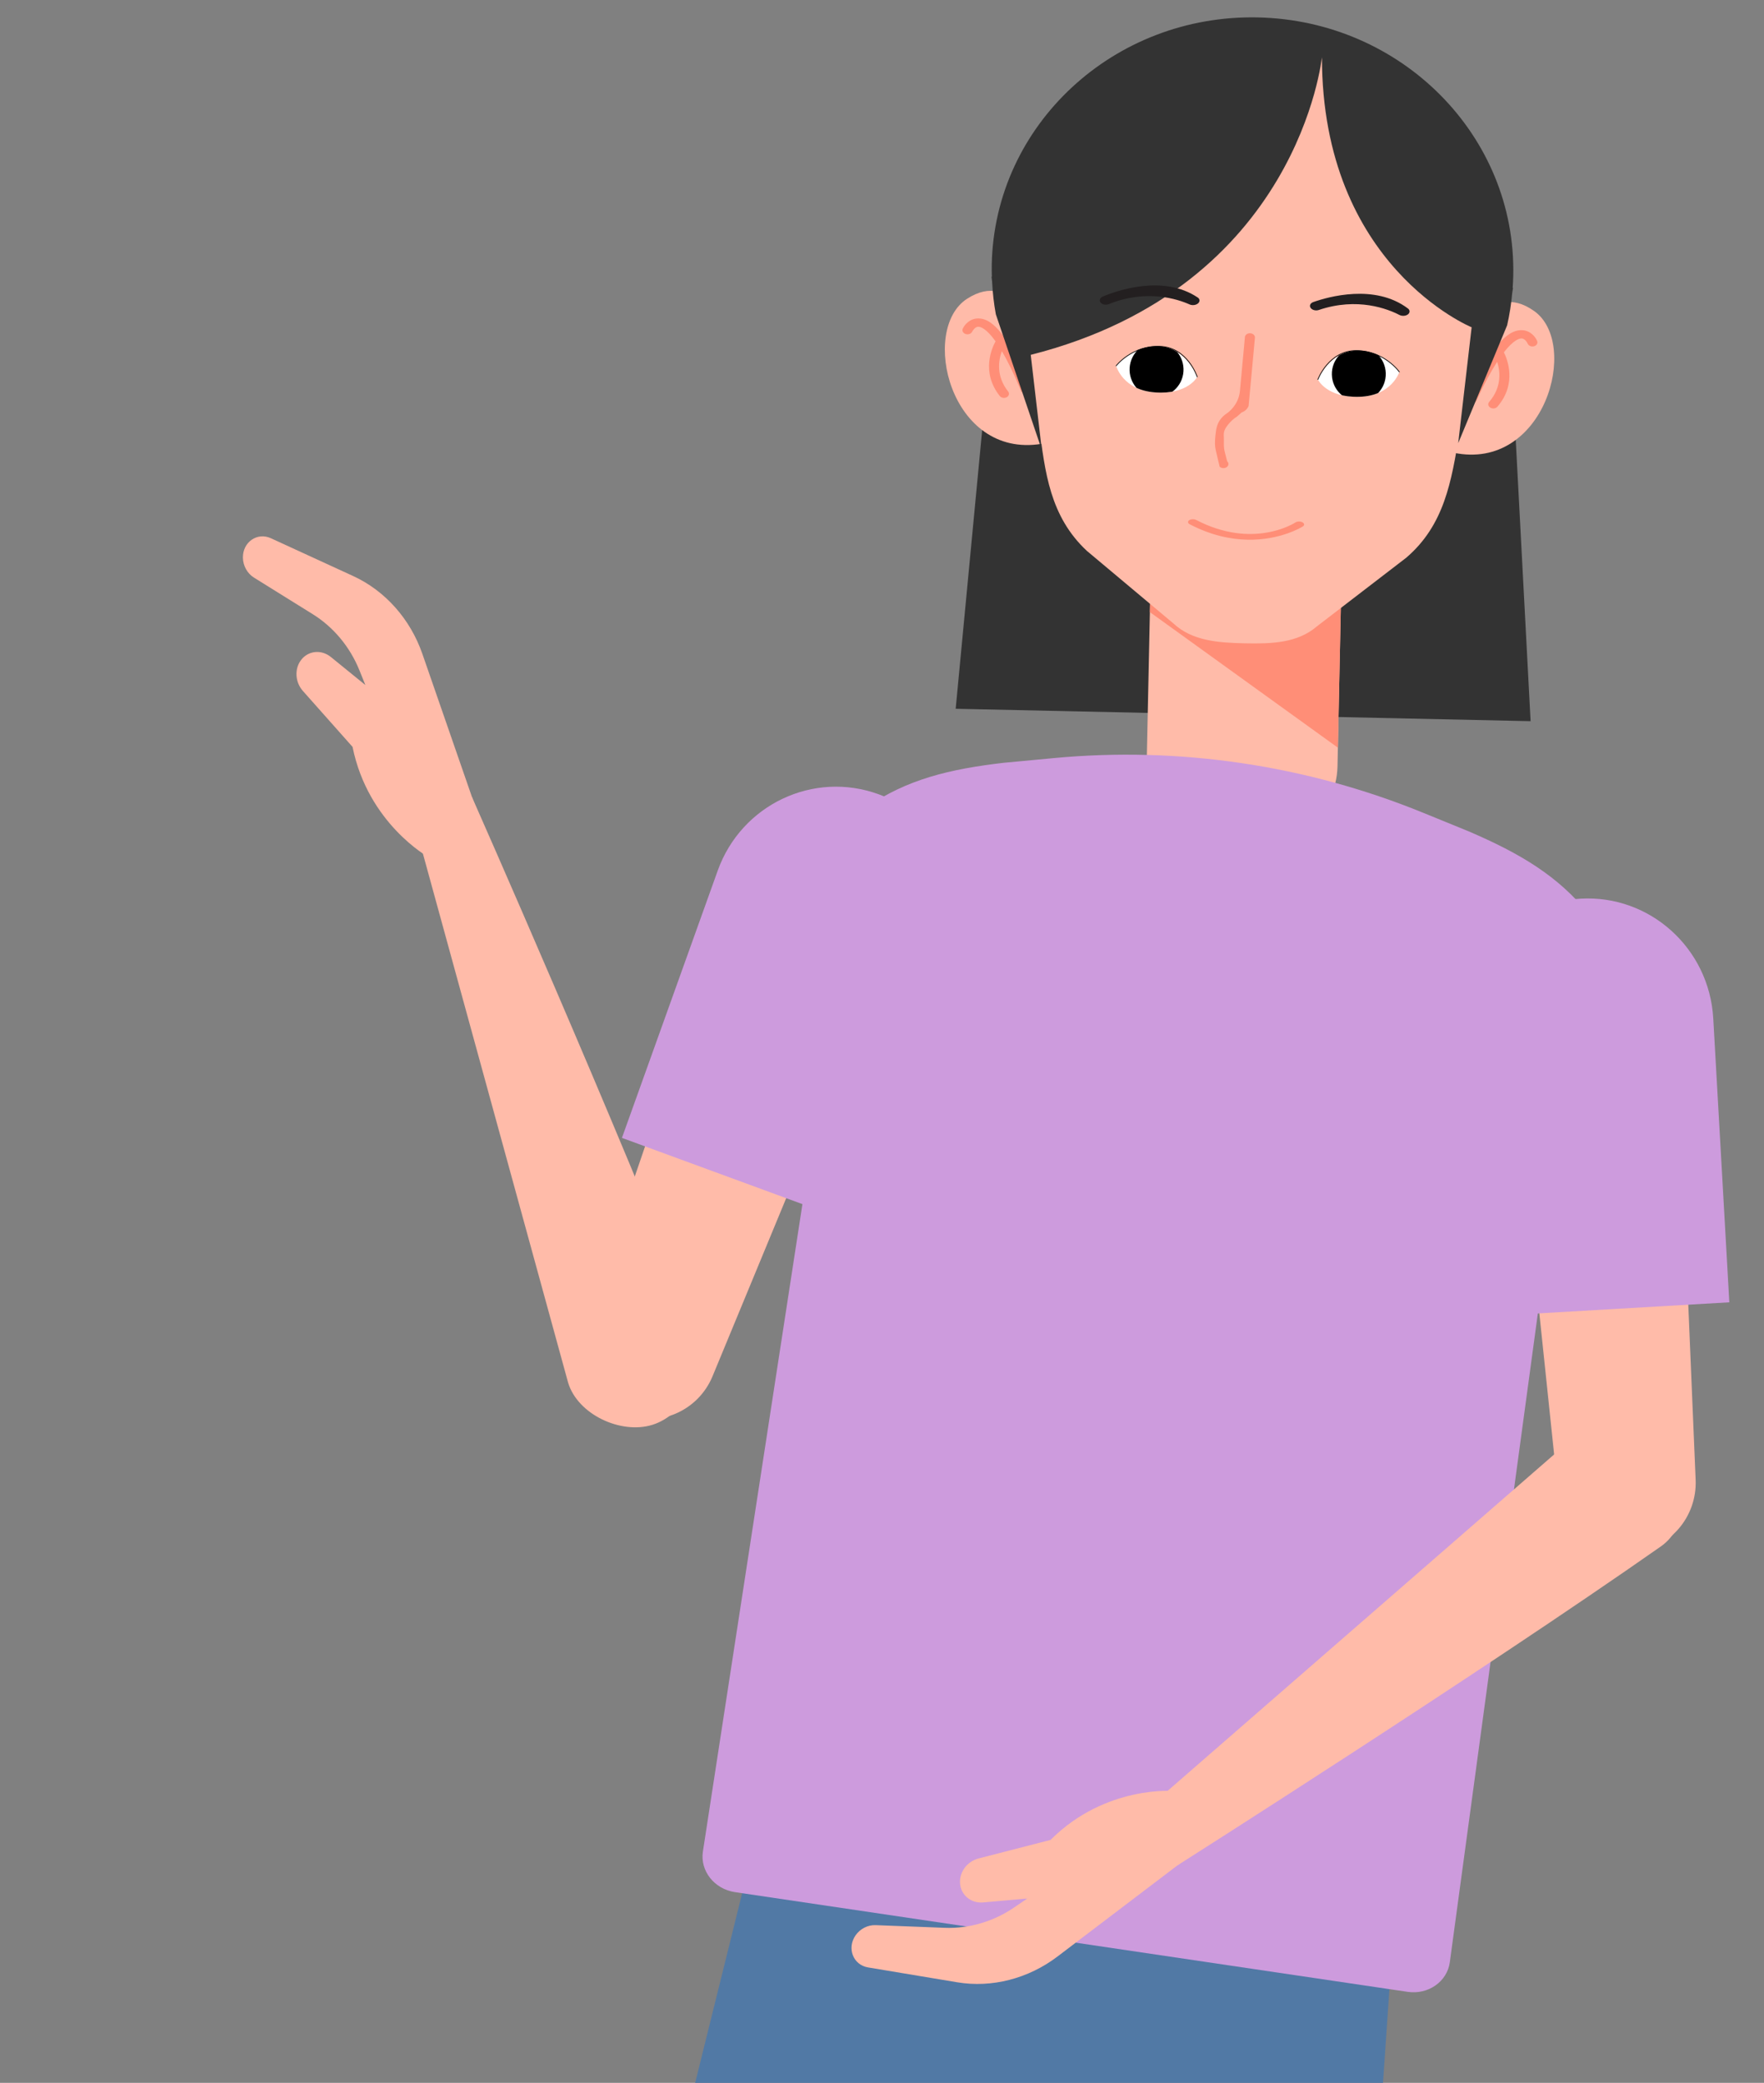 <?xml version="1.0" encoding="utf-8"?>
<!-- Generator: Adobe Illustrator 28.0.0, SVG Export Plug-In . SVG Version: 6.00 Build 0)  -->
<svg version="1.1" id="Слой_1" xmlns="http://www.w3.org/2000/svg" xmlns:xlink="http://www.w3.org/1999/xlink" x="0px" y="0px"
	 viewBox="0 0 915 1080" style="enable-background:new 0 0 915 1080;" xml:space="preserve">
<rect x="0" y="0" width="915" height="1080" fill="#808080" stroke="none"/>
<style type="text/css">
	.st0{fill:#5179A5;}
	.st1{fill:#333333;}
	.st2{fill:#FFBBA9;}
	.st3{fill:#FF8E77;}
	.st4{fill:#231F20;}
	.st5{fill:#CD9BDD;}
	.st6{clip-path:url(#XMLID_00000150809400567662669760000013510061820129011334_);}
	.st7{fill:none;stroke:#000000;stroke-width:0.377;stroke-linecap:round;stroke-linejoin:round;stroke-miterlimit:10;}
	.st8{clip-path:url(#XMLID_00000019678408225471487130000003804374872847515550_);}
</style>
<path class="st0" d="M398.05,928.8l-206.44,833.06l210.5,33.02l130.45-670.44c0.41-2.12,3.97-1.56,3.71,0.58l-81.11,678.18
	l210.5,33.02l58.56-856.26L398.05,928.8z"/>
<polygon class="st1" points="518.23,130.79 781.39,136.47 793.93,373.94 495.72,367.51 "/>
<path class="st2" d="M643.35,440.81L643.35,440.81c27.33,0.59,49.9-18.86,50.42-43.45l2.15-101.94l-98.96-2.13l-2.15,101.94
	C594.29,419.82,616.02,440.23,643.35,440.81z"/>
<polygon class="st3" points="596.95,293.29 695.91,295.42 693.97,387.68 596.45,317.39 "/>
<path class="st2" d="M760.66,178.71c0,0,11.2-34.32,35.11-17.44c23.91,16.89,5.41,83.36-41.81,73.47l-12.07-3.22L760.66,178.71z"/>
<path class="st2" d="M535.96,173.86c0,0-9.75-34.78-34.35-18.93c-24.6,15.84-8.92,83.05,38.68,75.2l12.19-2.7L535.96,173.86z"/>
<path class="st2" d="M528.53,136.94l0.15,0c-0.06-1.76-0.07-3.53-0.04-5.32c1.27-60.21,56.55-107.85,123.47-106.41
	c66.92,1.44,120.14,51.42,118.87,111.64c-0.04,1.78-0.13,3.55-0.26,5.31l0.15,0l-0.36,2.14c-0.46,4.77-1.24,9.45-2.35,14.02
	l-11.19,66.64c-4.11,24.47-7.65,47.18-27.53,64.22l-46.39,35.63c-10.08,8.64-23.48,9.06-37.44,8.76
	c-13.95-0.3-27.33-1.3-37.03-10.37l-44.84-37.59c-19.14-17.88-21.72-40.72-24.8-65.34l-8.37-67.06c-0.93-4.61-1.5-9.32-1.76-14.11
	L528.53,136.94z"/>
<g>
	<path class="st3" d="M789.35,171.2c0.01,0,0.01,0,0.01,0c4.52,0.1,7.15,3.59,7.98,5.64c0.46,1.12-0.27,2.33-1.62,2.7
		c-1.35,0.38-2.83-0.23-3.3-1.35c-0.01-0.03-1.22-2.66-3.16-2.7c0,0-0.01,0-0.01,0c-1.15-0.02-4.16,0.75-9.18,7.18
		c1.64,3.25,7.05,16.17-3.37,28.23c-0.52,0.6-1.34,0.91-2.17,0.89c-0.51-0.01-1.01-0.14-1.46-0.4c-1.17-0.69-1.45-2.04-0.62-3
		c6.75-7.81,5.65-16.1,4.15-20.8c-3.05,4.7-6.63,11.16-10.79,20.16c-0.4,0.87-1.41,1.39-2.48,1.37c-0.29-0.01-0.59-0.05-0.88-0.15
		c-1.34-0.43-2.02-1.67-1.51-2.78C775.56,174.6,784.15,171.09,789.35,171.2z"/>
	<path class="st3" d="M499.39,170.41c0.92-2.01,3.69-5.39,8.21-5.29c0.01,0,0.01,0,0.01,0c5.2,0.11,13.64,4,26.91,36.18
		c0.46,1.13-0.26,2.34-1.62,2.71c-0.29,0.08-0.59,0.12-0.88,0.11c-1.06-0.02-2.05-0.59-2.42-1.47c-3.78-9.17-7.09-15.78-9.93-20.6
		c-1.7,4.63-3.15,12.86,3.27,20.96c0.79,1,0.45,2.32-0.75,2.97c-0.45,0.24-0.97,0.35-1.47,0.34c-0.83-0.02-1.64-0.36-2.13-0.98
		c-9.9-12.5-3.96-25.16-2.18-28.35c-4.75-6.64-7.73-7.54-8.87-7.57c0,0-0.01,0-0.01,0c-1.93-0.04-3.23,2.5-3.27,2.56
		c-0.51,1.1-2.01,1.65-3.35,1.22C499.56,172.76,498.88,171.52,499.39,170.41z"/>
	<path class="st3" d="M638.8,212.22L638.8,212.22c2.5-2.65,4.03-5.97,4.36-9.49l2.59-27.97c0.11-1.18,1.35-2.05,2.79-1.96
		c1.43,0.1,2.51,1.14,2.4,2.32l-3.28,35.4c-0.17,0.41-0.43,0.91-0.84,1.42c-0.95,1.17-2.15,1.71-2.79,1.94
		c-0.75,0.67-1.51,1.34-2.26,2.01c-2.24,1.43-3.68,2.97-4.53,4.02c-1.01,1.25-1.91,2.37-2.31,4.07c-0.27,1.14-0.12,1.72-0.09,4.12
		c0.01,0.75,0,1.45-0.01,2.06c-0.03,1.42,0.12,2.84,0.48,4.23c0.41,1.59,0.82,3.19,1.22,4.78c0.96,0.89,0.87,2.25-0.21,3.03
		c-0.51,0.37-1.15,0.55-1.78,0.53c-0.7-0.02-1.39-0.26-1.9-0.73l-2-8.48c-0.25-1.05-0.39-2.11-0.42-3.19
		c-0.02-1.31,0.03-2.79,0.21-4.4c0.37-3.2,0.66-5.68,2.39-8.18c1-1.45,2.24-2.54,3.47-3.37
		C637.24,213.77,638.05,213.02,638.8,212.22z"/>
</g>
<path class="st1" d="M514.43,137.06C515.96,64.74,577.75,7.42,652.45,9.03c74.7,1.61,134.02,61.54,132.49,133.86
	c-0.05,2.14-0.15,4.26-0.3,6.38l0.17,0l-0.4,2.57c-0.52,5.73-1.4,11.36-2.65,16.84l-25.38,61.11l6.97-60.09
	c0,0-77.67-31.69-77.65-140.2c0,0-11.85,119.2-151.05,154.49l5.74,49.26l-23.84-70.29c-1.02-5.54-1.66-11.2-1.94-16.94l-0.3-2.58
	l0.17,0C514.41,141.32,514.39,139.2,514.43,137.06z"/>
<path class="st4" d="M725.87,163.3c-5.96-3.09-21.71-9.36-41.83-2.56c-1.71,0.58-3.76-0.09-4.36-1.37l-0.02-0.03
	c-0.5-1.07,0.15-2.23,1.57-2.72c7.66-2.7,31.92-9.64,49.1,3.36c1.04,0.79,1.08,2.01,0.18,2.87l0,0
	C729.42,163.86,727.34,164.06,725.87,163.3z"/>
<path class="st4" d="M617.02,157.85c-6.13-2.74-22.21-8.1-41.9-0.15c-1.67,0.68-3.76,0.13-4.43-1.12l-0.02-0.03
	c-0.56-1.04,0.03-2.23,1.41-2.81c7.49-3.13,31.32-11.47,49.21,0.53c1.08,0.73,1.19,1.95,0.34,2.85l0,0
	C620.6,158.21,618.54,158.53,617.02,157.85z"/>
<path class="st5" d="M449.47,418.54c20.84-14.32,42.72-19.78,71.81-23.09c0.1,0.01,0.15-0.02,0.25-0.01l1.33-0.13l23.92-2.24
	c64.97-6.09,130.88,3.67,191.39,28.35l22.28,9.09l1.48,0.6c26.93,11.6,46.34,23.18,62.25,42.95l1.37,1.72l-73.52,541.67
	c-1.36,10.04-11.19,16.94-21.89,15.35l-174.47-25.84L381.22,981.1c-10.7-1.58-18.16-11.04-16.62-21.05l83.08-540.25L449.47,418.54z"
	/>
<path class="st3" d="M646.98,279.85c17.36,0.37,28.67-6.79,28.84-6.9c0.94-0.61,0.84-1.57-0.23-2.13c-1.06-0.57-2.69-0.53-3.63,0.08
	c-0.89,0.58-22.23,13.95-51.46-1.28c-1.08-0.56-2.7-0.51-3.63,0.1c-0.93,0.62-0.81,1.57,0.26,2.13
	C628.16,277.6,638.32,279.66,646.98,279.85z"/>
<g>
	<path class="st2" d="M294.69,716.94l-79.47-289.42l29.62-14.19c0,0,75.51,170.6,117.56,278.6c6.67,17.13-6.64,41.53-24.06,46.88
		l0,0C322.02,743.83,299.67,733.44,294.69,716.94z"/>
</g>
<path class="st2" d="M222.32,444.48c0,0-31.4-17.37-39.45-57.21l-25.76-29c-4-4.5-4.45-11.29-1.05-15.91l0,0
	c3.68-5,10.57-5.75,15.57-1.69l17.89,14.53l-3.09-7.65c-4.91-12.14-13.42-22.37-24.15-29.05l-30.53-18.99
	c-3.47-2.16-5.68-6.11-5.75-10.31l0,0c-0.14-8.12,7.42-13.38,14.53-10.11l42.69,19.61c16.54,7.6,29.61,22.3,35.86,40.33l33.59,96.89
	L222.32,444.48z"/>
<path class="st2" d="M302.67,687.72l70.21-205.14l77.29,36.32l-80.56,194.68c-7.59,18.34-28.37,27.08-46.58,19.59l0,0
	C305.38,725.9,296.43,705.93,302.67,687.72z"/>
<path class="st5" d="M445.29,635.02l-122.69-45.01l49.69-138.59c12.29-34.27,49.71-51.97,83.59-39.54l0,0
	c33.88,12.43,51.38,50.29,39.09,84.56L445.29,635.02z"/>
<g>
	<g>
		<path class="st2" d="M819.08,742.9L593.94,938.77l16.82,28.45c0,0,156.53-99.33,250.85-165.45c14.96-10.49,17.31-38.26,5.77-52.5
			l0,0C856.57,735.92,832.29,731.98,819.08,742.9z"/>
	</g>
	<path class="st2" d="M609.16,928.66c0,0-35.64-3.22-64.23,25.36l-37.35,9.62c-5.8,1.49-9.9,6.88-9.62,12.64l0,0
		c0.31,6.23,5.62,10.73,12.01,10.16l22.86-2.02l-6.77,4.62c-10.75,7.33-23.45,11.05-36.04,10.56l-35.82-1.38
		c-4.08-0.16-8.08,1.89-10.45,5.34l0,0c-4.58,6.67-1.19,15.29,6.52,16.58l46.26,7.71c17.93,2.99,36.87-1.88,51.98-13.35l81.18-61.65
		L609.16,928.66z"/>
</g>
<path class="st2" d="M879.54,767.29l-9.12-216.89l-84.34,12.39l22,209.87c2.07,19.77,19.5,34.17,39.07,32.27l0,0
	C866.11,803.08,880.35,786.55,879.54,767.29z"/>
<path class="st5" d="M766.72,682.82l130.29-7.55l-8.33-147.18c-2.06-36.39-32.9-64.21-68.88-62.12l0,0
	c-35.98,2.08-63.48,33.28-61.42,69.67L766.72,682.82z"/>
<g>
	<g>
		<defs>
			<path id="XMLID_34_" d="M683.6,196.78c0,0,6.05-14.61,20.08-14.99c14.03-0.38,22.17,11.06,22.17,11.06s-3.82,12.44-20.84,12.9
				S683.6,196.78,683.6,196.78z"/>
		</defs>
		<use xlink:href="#XMLID_34_"  style="overflow:visible;fill:#FFFFFF;"/>
		<clipPath id="XMLID_00000013193842790919035290000014967045547831787449_">
			<use xlink:href="#XMLID_34_"  style="overflow:visible;"/>
		</clipPath>
		<path style="clip-path:url(#XMLID_00000013193842790919035290000014967045547831787449_);" d="M718.81,193.54
			c0.21,7.81-5.89,14.31-13.61,14.52c-7.72,0.21-14.15-5.96-14.35-13.77c-0.21-7.81,5.89-14.31,13.61-14.52
			C712.18,179.56,718.61,185.73,718.81,193.54z"/>
	</g>
	<path class="st7" d="M683.6,196.78c0,0,5.59-15.15,20.08-14.99c14.49,0.16,22.17,11.06,22.17,11.06"/>
</g>
<g>
	<g>
		<defs>
			<path id="XMLID_32_" d="M621.01,195.43c0,0-5.43-14.86-19.43-15.84c-14-0.98-22.62,10.09-22.62,10.09s3.29,12.6,20.27,13.79
				C616.22,204.66,621.01,195.43,621.01,195.43z"/>
		</defs>
		<use xlink:href="#XMLID_32_"  style="overflow:visible;fill:#FFFFFF;"/>
		<clipPath id="XMLID_00000129889423483763195690000001844062219151691154_">
			<use xlink:href="#XMLID_32_"  style="overflow:visible;"/>
		</clipPath>
		<path style="clip-path:url(#XMLID_00000129889423483763195690000001844062219151691154_);" d="M585.96,190.67
			c-0.53,7.8,5.28,14.55,12.99,15.09c7.71,0.54,14.39-5.34,14.92-13.14c0.53-7.8-5.28-14.55-12.99-15.09
			C593.18,177,586.5,182.88,585.96,190.67z"/>
	</g>
	<path class="st7" d="M621.01,195.43c0,0-4.94-15.38-19.43-15.84c-14.49-0.46-22.62,10.09-22.62,10.09"/>
</g>
</svg>

